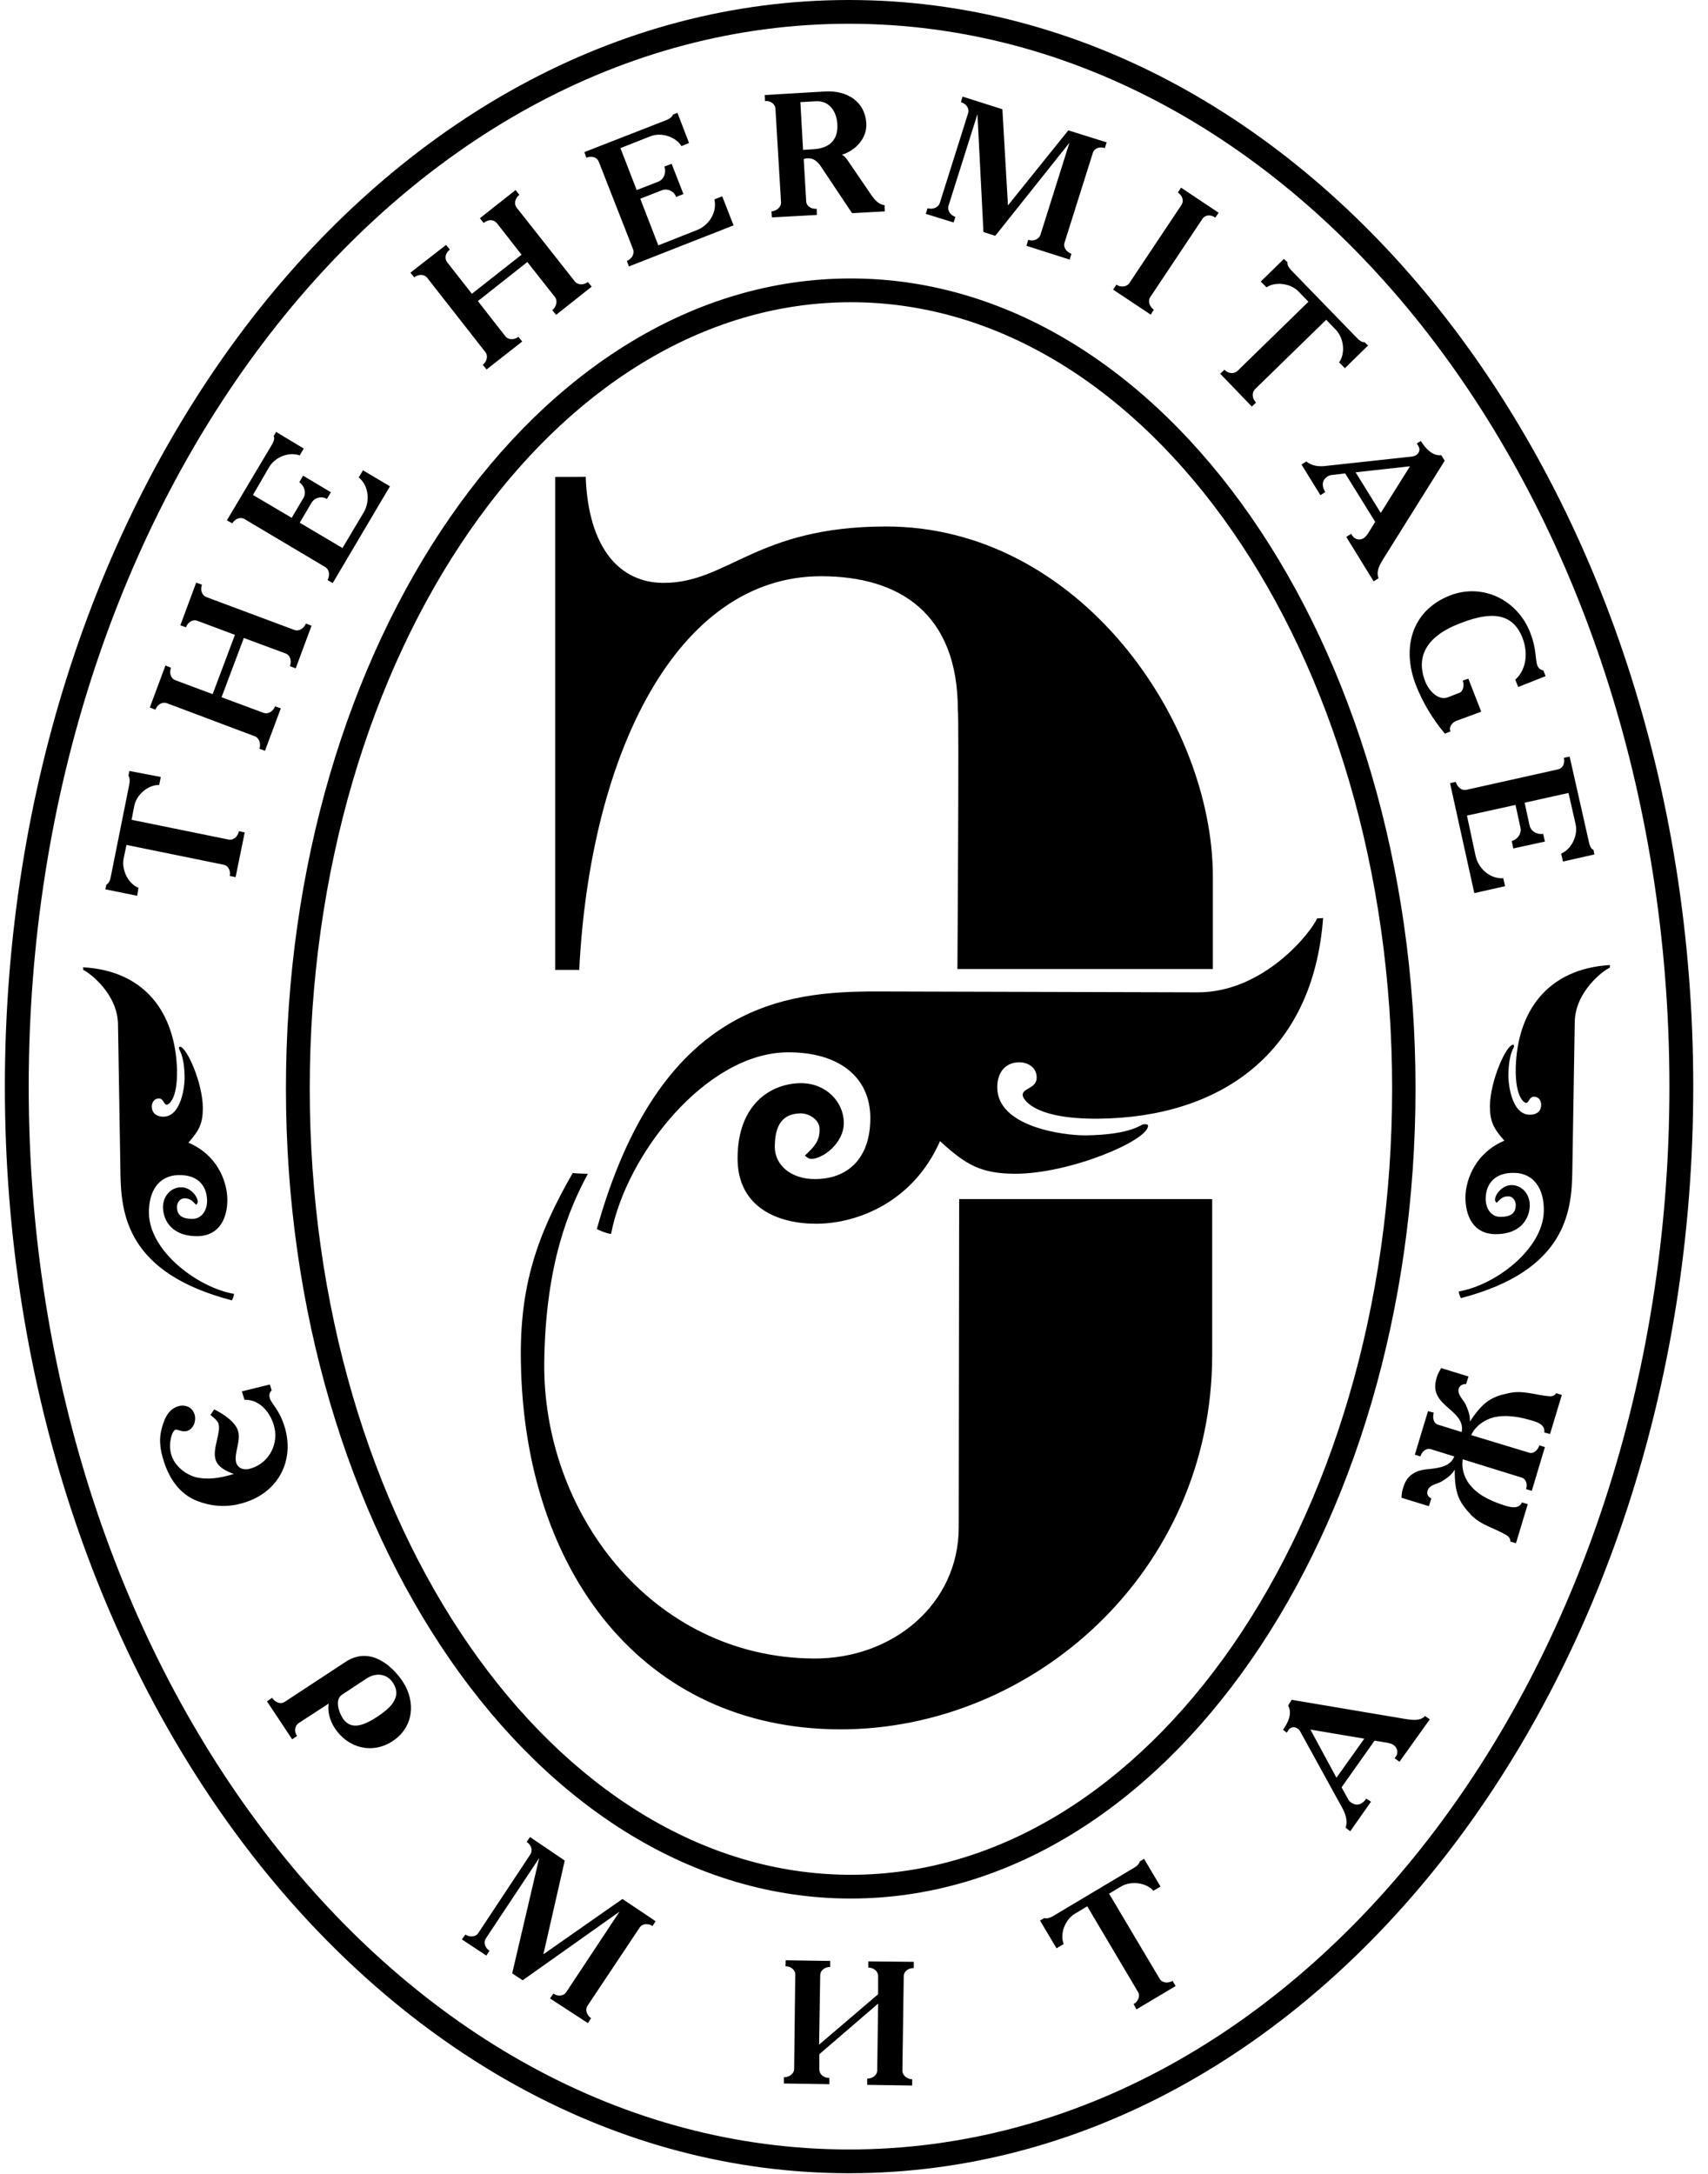 <svg width="66" height="84" viewBox="0 0 66 84" fill="none" xmlns="http://www.w3.org/2000/svg">
<g clip-path="url(#clip0_86:11169)">
<path fill-rule="evenodd" clip-rule="evenodd" d="M10.429 53.498L10.498 53.73C10.403 53.798 10.394 53.927 10.429 54.038C10.498 54.253 10.807 54.493 10.997 55.128C11.393 56.424 10.764 57.659 9.439 58.062C8.906 58.234 8.346 58.234 7.804 58.062C7.012 57.831 6.556 57.205 6.315 56.415C6.203 56.063 6.143 55.677 6.221 55.317C6.315 54.914 6.453 54.476 6.883 54.339C7.15 54.261 7.434 54.364 7.52 54.665C7.589 54.905 7.477 55.214 7.236 55.291C7.055 55.351 6.857 55.231 6.789 55.24C6.668 55.282 6.608 55.531 6.591 55.643C6.556 55.832 6.565 56.046 6.625 56.226C6.746 56.63 7.141 56.956 7.546 57.076C8.045 57.196 8.518 57.11 9.035 56.956C8.759 56.853 8.415 56.698 8.329 56.398C8.2 55.977 8.553 55.334 8.441 55.008C8.415 54.914 8.286 54.793 8.131 54.673L8.277 54.459C8.622 54.63 9.095 54.939 9.198 55.291C9.319 55.694 9.026 56.166 9.129 56.527C9.215 56.776 9.482 56.818 9.697 56.741C10.412 56.527 10.799 55.763 10.575 55.051C10.429 54.562 10.016 54.064 9.448 54.09L9.345 53.764L10.429 53.498ZM10.317 65.742L10.515 65.605C10.61 65.759 10.825 65.879 11.005 65.759L13.355 64.215C14.336 63.571 15.205 64.429 15.575 64.995C16.074 65.776 15.98 66.746 15.171 67.278C14.388 67.793 13.441 67.552 12.933 66.772C12.752 66.488 12.649 66.154 12.701 65.828L11.539 66.583C11.367 66.703 11.376 66.943 11.479 67.08L11.29 67.209L10.317 65.742ZM13.217 65.484C12.933 65.673 13.079 66.128 13.243 66.394C13.57 66.883 14.078 66.66 14.568 66.343C14.981 66.068 15.575 65.63 15.188 65.03C14.956 64.669 14.534 64.618 14.164 64.858L13.217 65.484ZM21.823 71.894L20.997 75.515L24.052 73.378L25.334 74.236L25.214 74.425C25.05 74.314 24.818 74.322 24.715 74.485L22.701 77.505C22.589 77.677 22.701 77.891 22.839 77.986L22.718 78.175L21.255 77.222L21.384 77.033C21.539 77.145 21.772 77.145 21.883 76.973L23.94 73.867L20.197 76.519L19.792 76.253L20.834 71.799L18.777 74.897C18.665 75.069 18.751 75.275 18.914 75.377L18.794 75.566L17.847 74.94L17.985 74.751C18.131 74.854 18.372 74.863 18.484 74.691L20.489 71.662C20.601 71.491 20.524 71.285 20.352 71.173L20.481 70.984L21.823 71.894ZM32.081 75.772V76.004C31.884 76.004 31.694 76.124 31.694 76.338L31.651 79.007L33.932 77.059V76.364C33.932 76.15 33.742 76.03 33.553 76.03V75.789L35.309 75.806V76.047C35.102 76.047 34.922 76.167 34.922 76.373L34.87 80.011C34.87 80.208 35.076 80.345 35.248 80.345V80.586L33.51 80.56V80.32C33.7 80.32 33.897 80.2 33.897 79.994L33.932 77.42L31.66 79.376V79.959C31.66 80.165 31.841 80.294 32.047 80.294V80.534L30.291 80.508V80.268C30.481 80.268 30.679 80.148 30.687 79.951L30.73 76.313C30.739 76.115 30.558 75.978 30.352 75.978L30.36 75.746L32.081 75.772ZM44.81 76.459C44.904 76.622 45.128 76.647 45.309 76.544L45.429 76.742L43.915 77.643L43.803 77.437L43.82 77.428C43.984 77.334 44.07 77.119 43.966 76.956L42.013 73.661L41.539 73.945C41.161 74.168 40.946 74.717 41.101 75.12L40.825 75.283L40.188 74.21L40.352 74.116C40.464 74.15 40.584 74.099 40.679 74.047L43.829 72.168C43.923 72.117 44.018 72.023 44.044 71.928L44.207 71.825L44.844 72.898L44.569 73.061C44.285 72.735 43.7 72.675 43.33 72.889L42.856 73.172L44.81 76.459ZM49.913 65.682L54.337 66.428C54.586 66.463 54.879 66.505 55.068 66.308L55.249 66.437L54.078 68.076L53.889 67.938L53.941 67.87C54.044 67.733 53.992 67.526 53.855 67.432C53.794 67.381 53.7 67.364 53.631 67.346L53.115 67.26L51.841 69.062L52.09 69.517C52.116 69.569 52.159 69.62 52.202 69.646C52.392 69.783 52.607 69.766 52.796 69.5L52.977 69.62L52.176 70.761L51.996 70.624C52.09 70.358 51.987 70.075 51.858 69.843L50.249 66.917C50.223 66.866 50.188 66.823 50.145 66.797C50.034 66.711 49.879 66.729 49.801 66.832L49.724 66.952L49.578 66.84C49.767 66.574 49.948 66.214 49.776 65.905L49.913 65.682ZM51.643 68.693L52.719 67.183L50.636 66.832L51.643 68.693ZM59.087 56.132C59.259 56.192 59.431 56.029 59.483 55.849L59.698 55.917L59.19 57.608L58.967 57.539L58.975 57.522C59.027 57.359 58.975 57.144 58.794 57.093L56.523 56.389C56.462 56.767 56.6 57.17 56.867 57.453C57.202 57.831 57.727 58.045 58.201 58.191C58.407 58.251 58.691 58.311 58.812 58.054L59.035 58.123L58.579 59.633L58.356 59.564C58.381 59.47 58.295 59.367 58.218 59.324C57.753 59.041 57.237 58.946 56.841 58.534C56.394 58.054 56.204 57.728 56.213 56.784C56.101 56.99 55.92 57.11 55.731 57.23C55.55 57.35 55.232 57.359 55.163 57.608C55.12 57.728 55.189 57.848 55.309 57.9L55.214 58.2L54.156 57.874C54.164 57.754 54.173 57.625 54.216 57.505C54.285 57.273 54.38 57.084 54.595 56.947C54.801 56.81 55.051 56.776 55.292 56.758C55.645 56.715 56.049 56.655 56.196 56.278L55.283 55.995C55.094 55.943 54.93 56.115 54.887 56.278L54.672 56.209L55.18 54.528L55.404 54.587C55.352 54.759 55.378 54.991 55.567 55.051L56.48 55.334C56.566 54.931 56.264 54.665 55.998 54.433C55.808 54.27 55.619 54.098 55.524 53.884C55.421 53.652 55.455 53.438 55.524 53.206C55.559 53.086 55.627 52.974 55.688 52.863L56.746 53.189L56.652 53.481C56.531 53.472 56.411 53.532 56.368 53.652C56.299 53.892 56.557 54.09 56.643 54.287C56.729 54.485 56.815 54.699 56.798 54.931C57.323 54.141 57.65 53.97 58.295 53.833C58.846 53.704 59.337 53.91 59.87 53.953C59.965 53.961 60.094 53.927 60.129 53.833L60.352 53.901L59.896 55.411L59.672 55.351C59.715 55.077 59.449 54.965 59.242 54.905C58.769 54.759 58.218 54.648 57.719 54.768C57.349 54.862 57.005 55.111 56.85 55.454L59.087 56.132ZM8.837 32.442C9.017 32.476 9.19 32.33 9.233 32.116L9.456 32.167L9.104 33.892L8.88 33.849V33.832C8.914 33.652 8.828 33.446 8.63 33.411L4.887 32.648L4.775 33.188C4.697 33.609 4.947 34.149 5.351 34.304L5.3 34.613L4.069 34.364L4.112 34.184C4.207 34.132 4.258 34.012 4.276 33.901L4.998 30.297C5.016 30.194 5.024 30.057 4.964 29.979L4.998 29.791L6.212 30.022L6.152 30.331C5.721 30.323 5.274 30.709 5.188 31.138L5.085 31.678L8.837 32.442ZM6.393 25.715L6.608 25.801C6.539 25.99 6.582 26.204 6.771 26.281L8.217 26.822L9.078 24.531L7.632 23.99C7.443 23.922 7.27 24.033 7.184 24.239L6.969 24.162L7.58 22.515L7.804 22.592C7.735 22.781 7.787 22.995 7.976 23.072L11.376 24.342C11.565 24.411 11.754 24.265 11.823 24.093L12.038 24.179L11.427 25.826L11.203 25.741C11.272 25.561 11.229 25.32 11.04 25.252L9.422 24.651L8.561 26.942L10.179 27.543C10.369 27.611 10.558 27.483 10.627 27.294L10.851 27.371L10.239 29.01L10.024 28.933C10.085 28.761 10.033 28.529 9.852 28.452L6.453 27.174C6.264 27.105 6.074 27.234 6.005 27.422L5.79 27.337L6.393 25.715ZM10.515 17.169C10.567 17.075 10.627 16.955 10.575 16.852L10.67 16.689L11.737 17.332L11.582 17.598C11.16 17.444 10.627 17.667 10.403 18.044L9.775 19.125L11.272 20.009L11.728 19.237C11.849 19.031 11.746 18.748 11.565 18.636L11.711 18.379L12.787 19.022L12.632 19.28C12.434 19.16 12.159 19.22 12.038 19.426L11.582 20.198L13.234 21.176L14.052 19.803C14.302 19.383 14.258 18.774 13.863 18.448L14.026 18.173L15.068 18.791L12.856 22.532L12.658 22.412C12.744 22.257 12.744 22.026 12.572 21.914L9.456 20.061C9.276 19.958 9.078 20.052 8.974 20.224L8.768 20.104L10.515 17.169ZM17.236 9.464L17.383 9.644C17.219 9.773 17.159 9.97 17.279 10.133L18.235 11.352L20.154 9.842L19.207 8.632C19.078 8.469 18.871 8.469 18.691 8.615L18.544 8.434L19.921 7.345L20.068 7.525C19.913 7.654 19.844 7.86 19.964 8.023L22.21 10.871C22.34 11.034 22.581 11.008 22.718 10.897L22.864 11.077L21.488 12.167L21.341 11.987C21.488 11.867 21.565 11.635 21.445 11.48L20.377 10.125L18.467 11.635L19.525 12.991C19.654 13.153 19.887 13.128 20.033 13.016L20.18 13.196L18.802 14.277L18.656 14.097C18.802 13.986 18.88 13.754 18.751 13.6L16.513 10.742C16.393 10.579 16.16 10.597 16.006 10.717L15.859 10.537L17.236 9.464ZM25.747 4.642C25.851 4.599 25.963 4.539 26.006 4.427L26.178 4.359L26.625 5.526L26.333 5.646C26.1 5.268 25.532 5.105 25.128 5.268L23.975 5.723L24.603 7.345L25.438 7.019C25.662 6.933 25.756 6.65 25.67 6.435L25.954 6.332L26.41 7.499L26.126 7.611C26.049 7.388 25.791 7.267 25.575 7.353L24.741 7.679L25.438 9.481L26.935 8.889C27.391 8.709 27.718 8.211 27.606 7.705L27.908 7.585L28.346 8.709L24.302 10.296L24.224 10.082C24.388 10.022 24.534 9.824 24.465 9.636L23.14 6.255C23.071 6.066 22.856 6.015 22.658 6.092L22.581 5.877L25.747 4.642ZM31.875 3.535C32.744 3.484 33.424 3.93 33.476 4.762C33.51 5.354 33.045 5.826 32.529 5.98C32.624 6.015 32.675 6.092 32.736 6.169L33.674 7.542C33.794 7.714 33.949 7.902 34.181 7.928L34.19 8.168L32.925 8.237L31.729 6.444C31.6 6.255 31.453 6.109 31.221 6.118C31.152 6.118 31.083 6.135 31.057 6.152L31.152 7.765C31.152 7.971 31.367 8.091 31.557 8.065L31.565 8.306L29.827 8.4L29.81 8.168C29.99 8.16 30.188 8.014 30.18 7.817L29.965 4.213C29.956 4.007 29.767 3.887 29.56 3.904L29.551 3.672L31.875 3.535ZM31.032 5.792L31.436 5.766C32.013 5.732 32.391 5.44 32.357 4.805C32.331 4.307 32.047 3.878 31.514 3.913L30.928 3.947L31.032 5.792ZM38.734 4.221L38.949 7.937L41.281 5.037L42.762 5.5L42.693 5.723C42.495 5.654 42.288 5.723 42.228 5.912L41.135 9.378C41.075 9.576 41.23 9.747 41.402 9.807L41.333 10.03L39.663 9.498L39.732 9.267C39.913 9.327 40.137 9.267 40.206 9.069L41.324 5.517L38.459 9.112L38.002 8.966L37.77 4.41L36.651 7.954C36.6 8.143 36.729 8.314 36.918 8.383L36.849 8.597L35.773 8.263L35.842 8.048C36.014 8.1 36.247 8.04 36.316 7.842L37.409 4.376C37.469 4.187 37.331 4.007 37.133 3.947L37.194 3.732L38.734 4.221ZM47.09 8.22L46.961 8.409C46.798 8.289 46.574 8.289 46.462 8.46L44.448 11.48C44.337 11.652 44.44 11.867 44.586 11.969L44.466 12.158L43.011 11.189L43.14 11C43.286 11.103 43.528 11.103 43.639 10.94L45.653 7.92C45.765 7.748 45.679 7.551 45.516 7.439L45.636 7.25L47.09 8.22ZM48.493 15.041C48.364 15.178 48.381 15.402 48.536 15.556L48.373 15.71L47.151 14.441L47.314 14.286L47.323 14.295C47.452 14.432 47.676 14.466 47.822 14.329L50.559 11.661L50.18 11.266C49.887 10.957 49.294 10.863 48.941 11.103L48.717 10.88L49.612 10.005L49.75 10.133C49.732 10.253 49.819 10.356 49.887 10.434L52.443 13.068C52.512 13.145 52.624 13.231 52.727 13.222L52.865 13.351L51.97 14.226L51.746 14.003C51.996 13.651 51.927 13.068 51.626 12.75L51.247 12.356L48.493 15.041ZM55.825 17.804L53.442 21.614C53.312 21.828 53.166 22.086 53.27 22.343L53.08 22.463L52.022 20.747L52.211 20.627L52.263 20.704C52.357 20.859 52.564 20.884 52.702 20.79C52.77 20.738 52.822 20.678 52.865 20.61L53.14 20.164L51.979 18.293L51.471 18.353C51.411 18.353 51.359 18.379 51.307 18.405C51.109 18.525 51.041 18.739 51.213 19.014L51.023 19.134L50.292 17.95L50.481 17.83C50.696 18.018 50.998 18.036 51.256 18.001L54.569 17.641C54.621 17.632 54.681 17.615 54.715 17.59C54.836 17.521 54.887 17.366 54.819 17.255L54.75 17.135L54.905 17.04C55.077 17.315 55.335 17.624 55.696 17.59L55.825 17.804ZM52.383 18.25L53.355 19.82L54.483 18.018L52.383 18.25ZM56.282 27.852C56.118 27.912 55.972 28.092 56.049 28.263L55.834 28.349C55.369 27.8 54.982 27.157 54.715 26.479C54.164 25.063 54.526 23.604 56.023 23.012C57.297 22.515 58.64 23.184 59.13 24.445C59.38 25.08 59.319 25.483 59.406 25.715C59.449 25.818 59.526 25.887 59.638 25.904L59.724 26.127L58.665 26.547L58.554 26.264C58.992 25.861 59.053 25.217 58.829 24.642C58.381 23.493 57.306 23.733 56.359 24.11C55.326 24.514 54.638 25.226 55.077 26.341C55.197 26.659 55.567 27.096 55.955 26.942L56.394 26.77C56.557 26.71 56.583 26.444 56.523 26.299L56.738 26.221L57.237 27.5L56.282 27.852ZM61.402 32.553C61.428 32.656 61.462 32.794 61.574 32.837L61.609 33.017L60.395 33.291L60.326 32.983C60.731 32.811 60.98 32.279 60.886 31.858L60.61 30.64L58.915 31.018L59.104 31.893C59.156 32.133 59.414 32.262 59.629 32.219L59.698 32.519L58.476 32.785L58.416 32.493C58.64 32.442 58.803 32.21 58.752 31.979L58.562 31.103L56.686 31.515L57.022 33.085C57.134 33.566 57.581 33.969 58.089 33.935L58.158 34.244L56.97 34.51L56.032 30.262L56.256 30.211C56.299 30.391 56.471 30.563 56.66 30.52L60.197 29.731C60.395 29.688 60.481 29.49 60.43 29.284L60.653 29.233L61.402 32.553ZM22.632 18.422C22.735 21.21 23.966 22.523 25.644 22.523C28.131 22.523 29.216 20.352 34.216 20.344C41.669 20.327 46.867 27.843 46.867 33.883V37.444H36.996C36.996 37.427 37.064 27.508 37.013 27.457C37.021 23.681 34.732 22.266 31.729 22.266C26.143 22.266 22.796 29.156 22.383 37.478H21.453V18.43C21.462 18.43 22.632 18.43 22.632 18.422ZM22.718 45.355C21.995 46.694 21.083 48.822 21.031 52.614C20.954 58.423 25.162 64.034 31.427 64.086C34.508 64.112 37.047 61.975 37.047 59.015L37.064 46.333H46.841V52.348C46.841 60.731 39.922 66.84 32.452 66.823C24.87 66.806 20.257 60.748 20.128 52.631C20.076 49.714 20.73 47.766 22.133 45.321C22.167 45.347 22.718 45.355 22.718 45.355ZM11.049 42.06C11.049 33.446 13.475 25.646 17.391 19.992C21.341 14.286 26.823 10.76 32.873 10.76C38.932 10.76 44.405 14.286 48.355 19.992C52.271 25.646 54.698 33.446 54.698 42.06C54.698 50.675 52.271 58.474 48.355 64.129C44.405 69.835 38.932 73.361 32.873 73.361C26.815 73.361 21.341 69.835 17.391 64.129C13.475 58.466 11.049 50.666 11.049 42.06ZM11.969 42.06C11.969 50.478 14.327 58.097 18.148 63.605C21.935 69.062 27.142 72.443 32.882 72.443C38.622 72.443 43.829 69.062 47.615 63.605C51.428 58.097 53.794 50.486 53.794 42.06C53.794 33.643 51.436 26.024 47.615 20.515C43.829 15.058 38.622 11.678 32.882 11.678C27.142 11.678 21.927 15.058 18.148 20.515C14.327 26.024 11.969 33.643 11.969 42.06ZM0.188 41.992C0.188 30.417 3.828 19.941 9.706 12.338C15.61 4.719 23.777 0 32.804 0C41.832 0 49.999 4.711 55.911 12.338C61.789 19.932 65.43 30.408 65.43 41.992C65.43 53.558 61.789 64.043 55.911 71.636C50.008 79.256 41.841 83.975 32.813 83.975C23.785 83.975 15.618 79.256 9.706 71.636C3.828 64.043 0.188 53.558 0.188 41.992ZM1.109 41.992C1.109 53.352 4.671 63.631 10.438 71.07C16.169 78.475 24.087 83.057 32.813 83.057C41.548 83.057 49.457 78.475 55.189 71.07C60.946 63.631 64.509 53.352 64.509 41.992C64.509 30.631 60.946 20.344 55.189 12.905C49.457 5.5 41.539 0.918 32.804 0.918C24.069 0.918 16.16 5.5 10.429 12.905C4.671 20.344 1.109 30.623 1.109 41.992ZM42.46 43.227C39.87 43.253 39.517 42.429 39.517 42.318C39.508 42.035 40.068 42.069 40.059 41.631C40.059 41.254 39.724 41.039 39.362 41.048C38.915 41.056 38.536 41.365 38.536 42.017C38.536 43.545 41.101 43.879 41.961 43.871C43.725 43.845 44.078 43.45 44.19 43.442C44.302 43.442 44.362 43.442 44.362 43.502C44.362 44.068 41.359 45.355 39.224 45.355C37.942 45.347 37.357 45.046 36.324 44.094C35.292 46.436 33.149 47.286 31.531 47.286C30.076 47.286 28.501 46.668 28.501 44.763C28.501 42.661 29.792 41.863 30.946 41.854C31.935 41.854 32.606 42.592 32.606 43.39C32.606 44.188 31.78 44.78 31.359 44.78C31.247 44.78 31.195 44.729 31.101 44.652C31.427 44.343 31.686 44.111 31.669 43.622C31.669 43.262 31.255 43.021 30.946 43.021C30.446 43.03 29.939 43.236 29.939 44.308C29.939 45.038 30.584 45.561 31.488 45.561C32.727 45.561 33.631 44.797 33.631 43.202C33.631 41.606 32.4 40.645 30.421 40.662C27.279 40.696 24.198 44.609 23.613 47.68C23.493 47.68 23.131 47.535 23.062 47.492C25.507 38.74 30.395 38.311 33.863 38.311L46.273 38.345C48.82 38.354 50.653 36.046 50.894 35.488C50.894 35.488 51.127 35.479 51.127 35.471C50.739 40.73 47.125 43.176 42.46 43.227ZM6.84 41.322C6.866 42.524 6.496 42.687 6.444 42.687C6.324 42.687 6.324 42.438 6.134 42.447C5.962 42.447 5.859 42.601 5.868 42.773C5.868 42.978 6.014 43.15 6.315 43.15C7.012 43.142 7.15 41.949 7.133 41.554C7.107 40.739 6.918 40.576 6.918 40.525C6.918 40.473 6.918 40.447 6.952 40.447C7.202 40.439 7.83 41.82 7.838 42.807C7.838 43.399 7.709 43.673 7.279 44.154C8.363 44.609 8.768 45.595 8.785 46.333C8.794 47.003 8.527 47.74 7.649 47.766C6.677 47.783 6.307 47.191 6.298 46.651C6.298 46.196 6.625 45.879 6.986 45.879C7.357 45.861 7.641 46.239 7.641 46.436C7.641 46.488 7.615 46.514 7.58 46.556C7.434 46.41 7.339 46.29 7.107 46.308C6.943 46.308 6.832 46.496 6.84 46.642C6.84 46.874 6.943 47.105 7.443 47.097C7.778 47.097 8.011 46.788 8.002 46.376C7.985 45.793 7.623 45.389 6.9 45.407C6.169 45.415 5.73 45.99 5.756 46.908C5.799 48.358 7.632 49.748 9.043 49.997C9.043 50.057 8.983 50.229 8.957 50.246C4.912 49.191 4.68 46.925 4.654 45.329L4.56 39.589C4.551 38.414 3.467 37.59 3.217 37.478L3.208 37.376C5.627 37.513 6.771 39.16 6.84 41.322ZM58.571 41.254C58.545 42.447 58.924 42.618 58.967 42.618C59.087 42.618 59.087 42.369 59.285 42.378C59.457 42.378 59.56 42.532 59.552 42.704C59.552 42.91 59.406 43.081 59.104 43.073C58.407 43.064 58.27 41.872 58.287 41.477C58.313 40.662 58.502 40.499 58.502 40.447C58.502 40.396 58.502 40.37 58.468 40.37C58.209 40.361 57.59 41.743 57.572 42.73C57.572 43.322 57.702 43.596 58.132 44.077C57.047 44.532 56.643 45.527 56.626 46.256C56.626 46.925 56.884 47.663 57.762 47.689C58.734 47.706 59.104 47.114 59.113 46.574C59.113 46.11 58.786 45.801 58.425 45.793C58.054 45.784 57.77 46.153 57.77 46.359C57.77 46.41 57.796 46.436 57.831 46.479C57.977 46.333 58.072 46.213 58.304 46.23C58.468 46.23 58.579 46.428 58.571 46.565C58.571 46.797 58.468 47.028 57.968 47.02C57.633 47.02 57.4 46.711 57.409 46.29C57.426 45.715 57.788 45.304 58.511 45.321C59.242 45.329 59.681 45.904 59.655 46.822C59.612 48.273 57.779 49.663 56.368 49.903C56.368 49.963 56.428 50.134 56.454 50.16C60.498 49.105 60.739 46.84 60.757 45.244L60.851 39.504C60.86 38.328 61.944 37.504 62.203 37.393L62.211 37.29C59.784 37.436 58.631 39.092 58.571 41.254Z" fill="black"/>
</g>
<defs>
<clipPath id="clip0_86:11169">
<rect width="65.242" height="83.975" fill="white" transform="translate(0.188)"/>
</clipPath>
</defs>
</svg>
